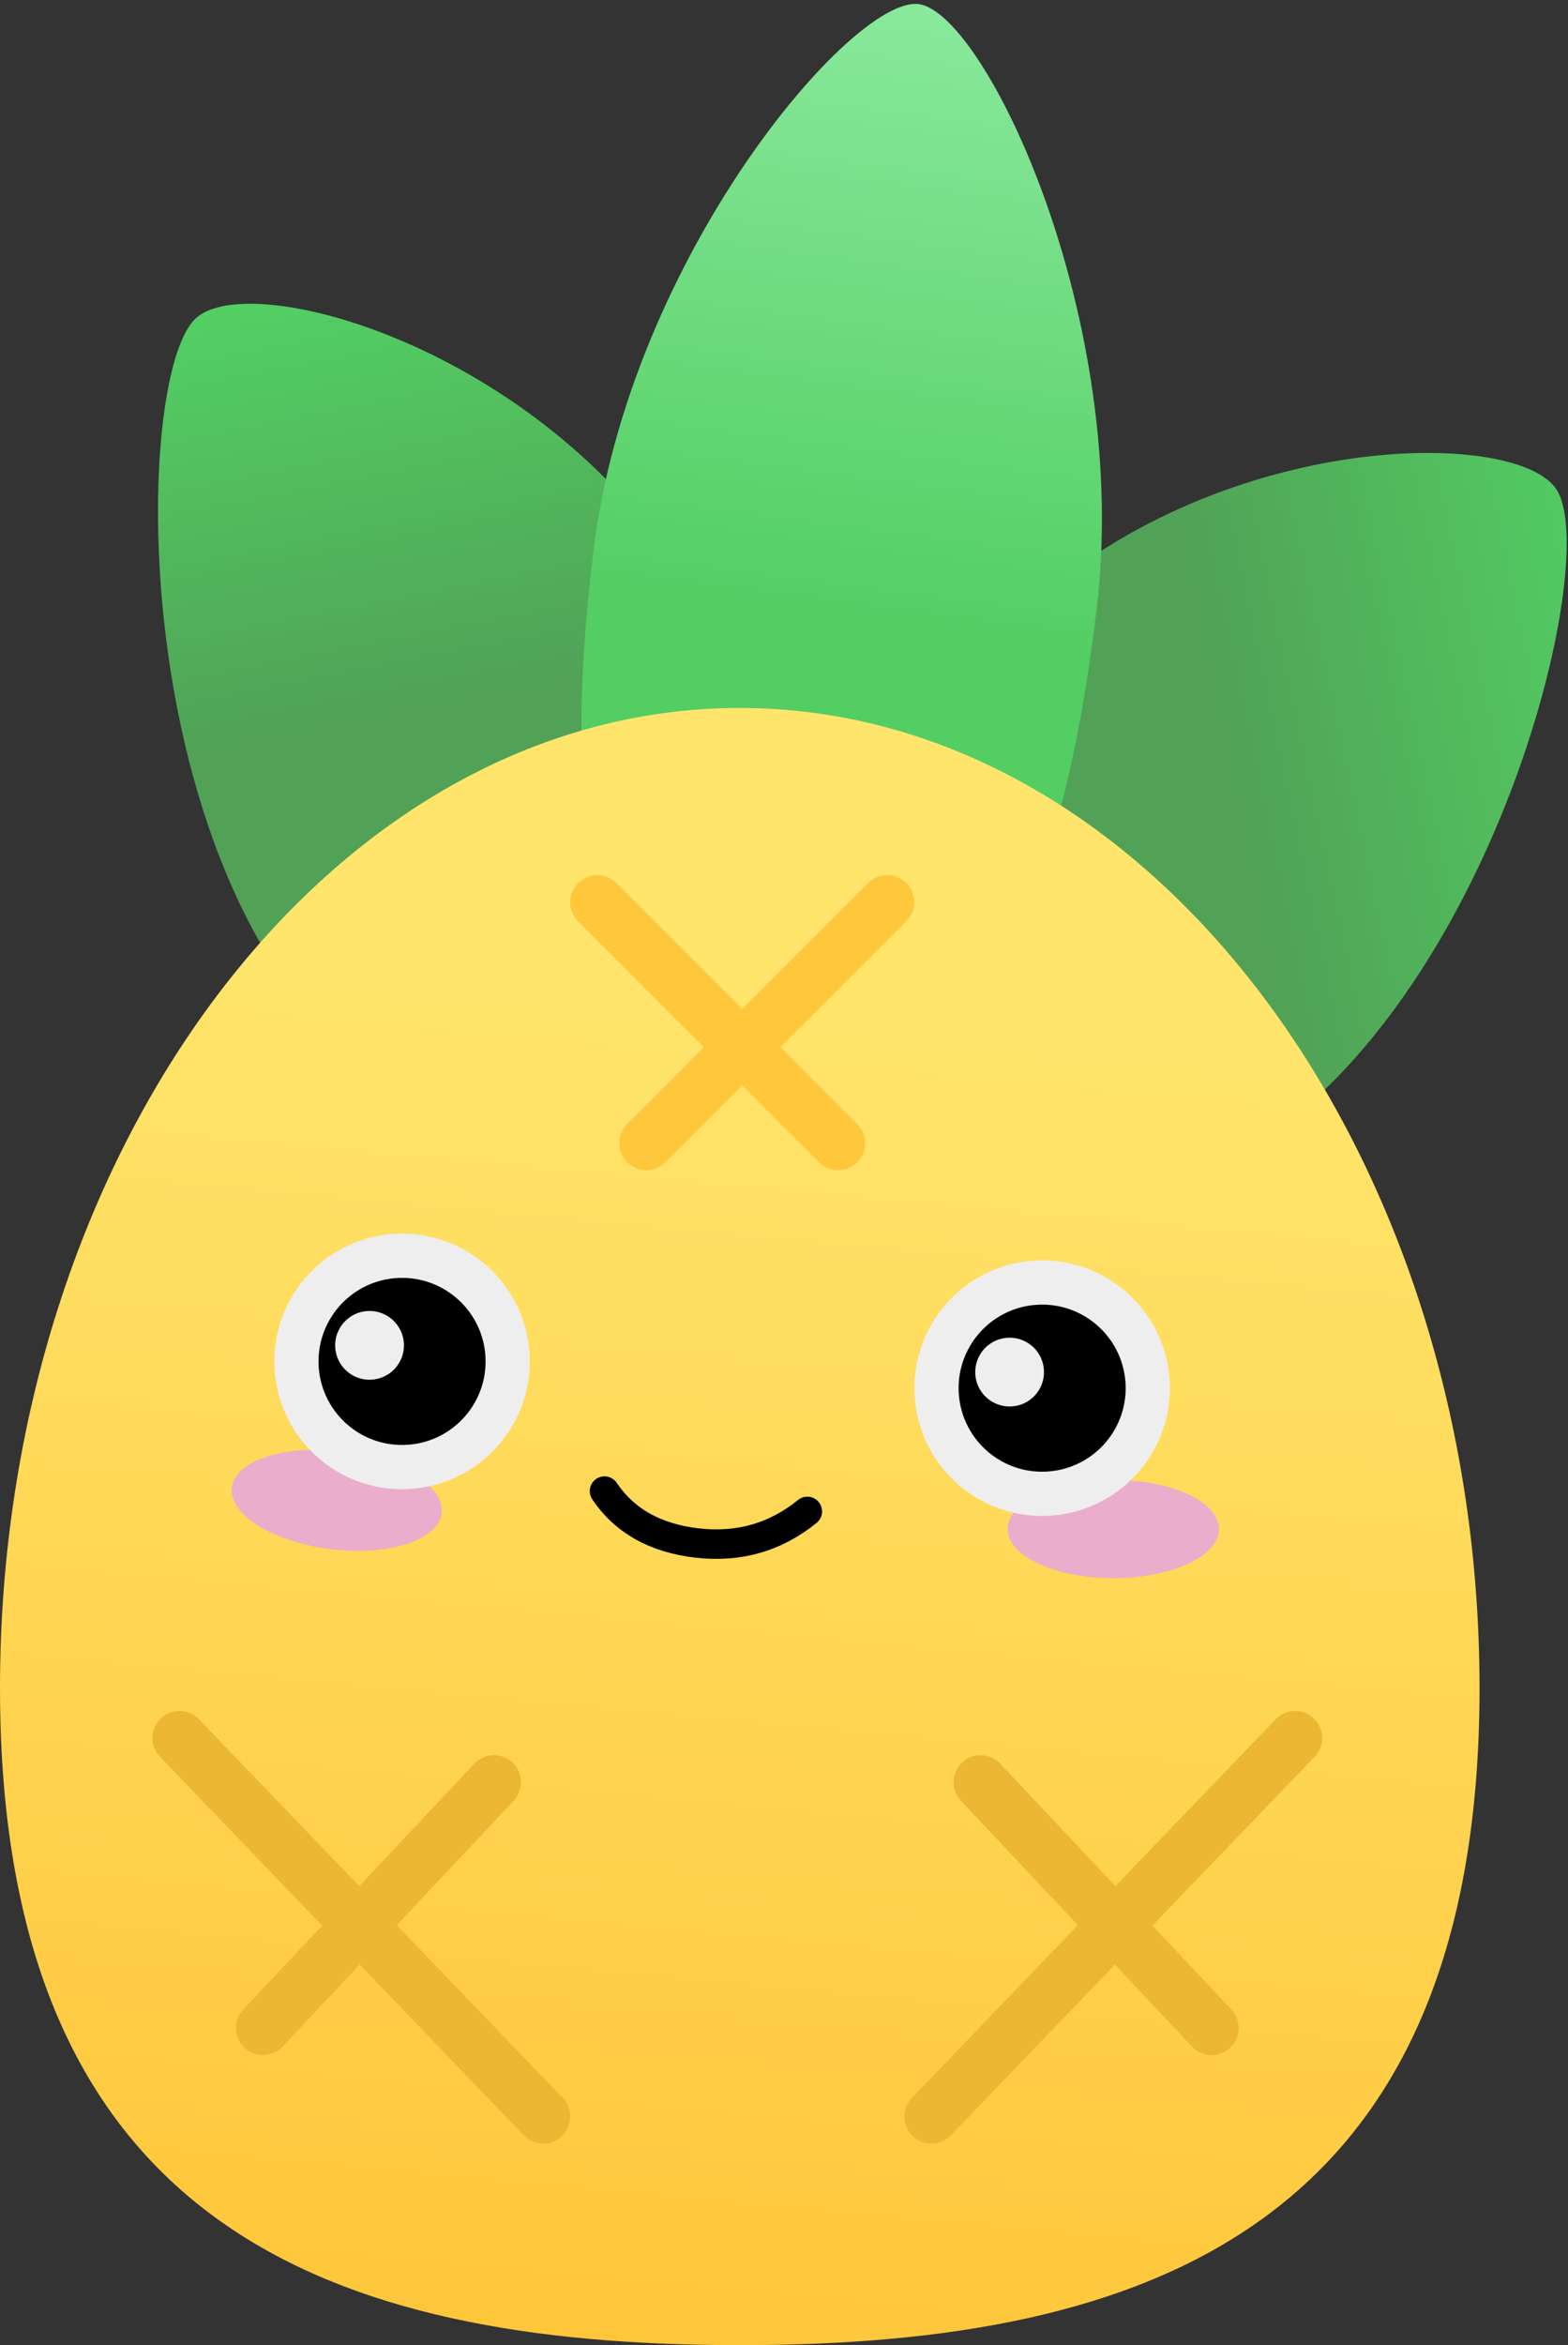 <svg height="477" viewBox="0 0 319 477" width="319" xmlns="http://www.w3.org/2000/svg"
  xmlns:xlink="http://www.w3.org/1999/xlink">
  <rect x="0" y="0" width="319" height="477" fill="#333333" stroke="none"/>
  <linearGradient id="a">
    <stop offset="0" stop-color="#52ce63" />
    <stop offset="1" stop-color="#51a256" />
  </linearGradient>
  <linearGradient id="b" x1="55.342%" x2="42.817%" xlink:href="#a" y1="0%" y2="42.863%" />
  <linearGradient id="c" x1="55.349%" x2="42.808%" xlink:href="#a" y1="0%" y2="42.863%" />
  <linearGradient id="d" x1="50%" x2="50%" y1="0%" y2="58.811%">
    <stop offset="0" stop-color="#8ae99c" />
    <stop offset="1" stop-color="#52ce63" />
  </linearGradient>
  <linearGradient id="e" x1="51.378%" x2="44.585%" y1="17.473%" y2="100%">
    <stop offset="0" stop-color="#ffe56c" />
    <stop offset="1" stop-color="#ffc63a" />
  </linearGradient>
  <g fill="none" fill-rule="evenodd" transform="translate(-34 -24)">
    <g transform="matrix(.993 .122 -.122 .993 33.922 .977)">
      <path
        d="m103.951 258.274c44.362-4.361 60.015-40.391 65.353-94.699s-30.932-103.451-46.02-101.968c-15.088 1.483-63.039 58.905-68.377 113.213-5.339 54.308 4.683 87.815 49.044 83.454z"
        fill="url(#b)" transform="matrix(.707 -.707 .707 .707 -80.496 125.893)" />
      <path
        d="m275.877 258.274c44.362 4.361 53.167-29.265 47.829-83.573-5.339-54.308-52.073-111.611-67.161-113.094-15.088-1.483-52.575 47.54-47.236 101.848s22.207 90.458 66.569 94.819z"
        fill="url(#c)" transform="matrix(.707 .707 -.707 .707 191.403 -141.862)" />
      <path
        d="m188.37 216.876c39.942 0 50.953-38.252 50.953-97.899 0-59.647-37.368-118.101-50.953-118.101s-52.047 58.455-52.047 118.101c0 59.647 12.106 97.899 52.047 97.899z"
        fill="url(#d)" />
    </g>
    <path
      d="m184.473 501c83.119 0 150.527-24.145 150.527-133.645s-67.408-199.355-150.527-199.355c-83.119 0-150.473 89.855-150.473 199.355s67.355 133.645 150.473 133.645z"
      fill="url(#e)" />
    <ellipse cx="260.5" cy="335" fill="#eaadcc" rx="21.5" ry="10" />
    <ellipse cx="102.5" cy="329" fill="#eaadcc" rx="21.5" ry="10"
      transform="matrix(.993 .122 -.122 .993 40.859 -10.039)" />
    <g transform="matrix(-.999 .035 .035 .999 269.285 271.028)">
      <path
        d="m73.105 58.273c6.737 4.913 14.313 6.664 22.728 5.253 8.415-1.411 14.505-5.254 18.272-11.528"
        stroke="#000" stroke-linecap="round" stroke-linejoin="round" stroke-width="6"
        transform="matrix(1 .017 -.017 1 1.026 -1.625)" />
      <path
        d="m154.501 3c-5.938 0-11.313 2.406-15.204 6.297-3.891 3.891-6.297 9.265-6.297 15.203 0 5.938 2.406 11.313 6.297 15.203 3.891 3.891 9.266 6.297 15.204 6.297 5.937 0 11.312-2.406 15.202-6.297 3.89-3.891 6.296-9.266 6.296-15.203 0-5.937-2.406-11.312-6.297-15.203-3.89-3.891-9.265-6.297-15.202-6.297z"
        fill="#000" />
      <path
        d="m154 21c0-3.866 3.135-7 6.999-7 3.866 0 7.001 3.134 7.001 7s-3.134 7-7.001 7c-3.864-.001-6.999-3.134-6.999-7z"
        fill="#eee" />
      <path
        d="m24.5 13c-5.938 0-11.312 2.406-15.203 6.297-3.891 3.891-6.297 9.265-6.297 15.203 0 5.938 2.406 11.313 6.297 15.204 3.891 3.891 9.266 6.297 15.203 6.297 5.937 0 11.312-2.406 15.203-6.297 3.891-3.891 6.297-9.266 6.297-15.203 0-5.937-2.406-11.312-6.297-15.202-3.891-3.891-9.266-6.297-15.203-6.297z"
        fill="#000" />
      <g fill="#eee">
        <path
          d="m136 24.499c0 10.219 8.283 18.501 18.501 18.501 10.217 0 18.499-8.282 18.499-18.501 0-10.217-8.282-18.499-18.499-18.499-10.218 0-18.501 8.282-18.501 18.499zm-6 0c0-13.531 10.969-24.499 24.501-24.499 13.531 0 24.499 10.968 24.499 24.499 0 13.532-10.968 24.501-24.499 24.501-13.532 0-24.501-10.968-24.501-24.501z"
          fill-rule="nonzero" stroke="#eee" stroke-width="3" />
        <path
          d="m6 34.499c0 10.219 8.282 18.501 18.5 18.501 10.217 0 18.5-8.282 18.5-18.501 0-10.217-8.283-18.499-18.5-18.499-10.218 0-18.5 8.282-18.5 18.499zm-6 0c0-13.531 10.968-24.499 24.5-24.499 13.531 0 24.5 10.968 24.5 24.499 0 13.532-10.969 24.501-24.5 24.501-13.532 0-24.5-10.968-24.5-24.501z"
          fill-rule="nonzero" stroke="#eee" stroke-width="3" />
        <path d="m24 31c0-3.866 3.134-7 7-7s7 3.134 7 7-3.134 7-7 7-7-3.134-7-7z" />
      </g>
    </g>
    <g stroke-linecap="round" stroke-width="11">
      <g stroke="#ecb732">
        <path d="m70.5 377.5 74 77" />
        <path d="m134.5 386.5-47 50" />
      </g>
      <g stroke="#ecb732" transform="matrix(-1 0 0 1 298 377)">
        <path d="m.5.5 74 77" />
        <path d="m64.5 9.5-47 50" />
      </g>
      <g stroke="#ffc73b" transform="matrix(0 1 -1 0 215 207)">
        <path d="m.5.5 49 49" />
        <path d="m.5 10.5 49 49" transform="matrix(-1 0 0 1 50 0)" />
      </g>
    </g>
  </g>
</svg>